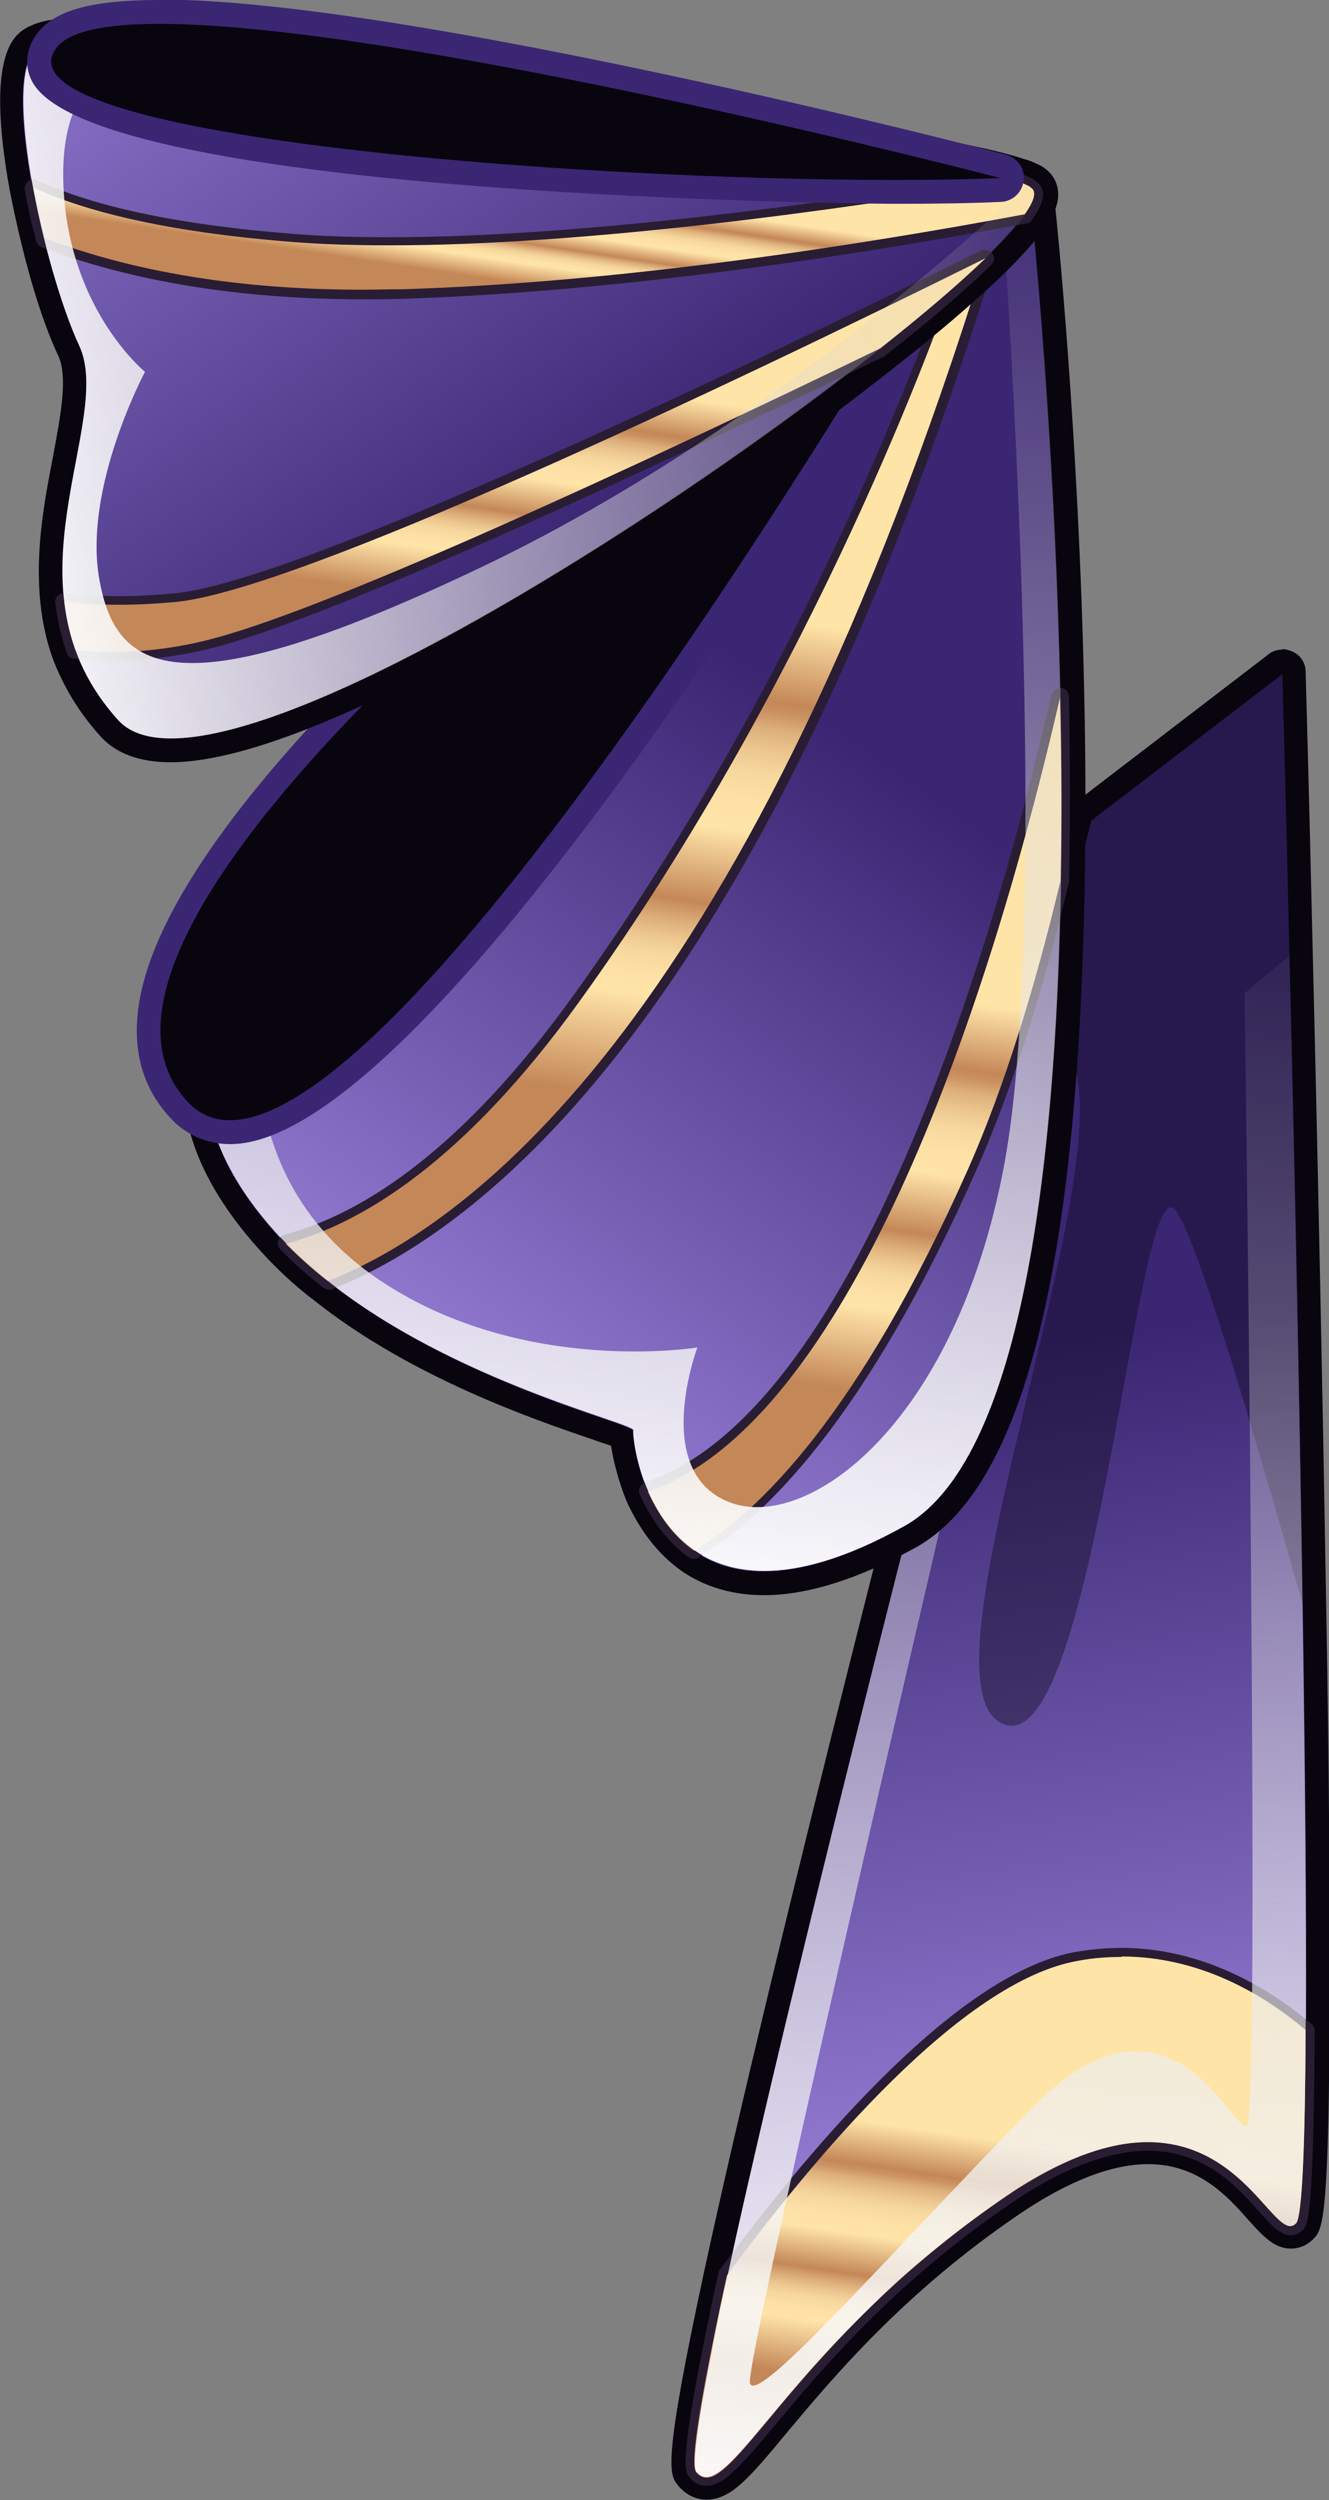 <?xml version="1.0" encoding="UTF-8"?>
<svg xmlns="http://www.w3.org/2000/svg" xmlns:xlink="http://www.w3.org/1999/xlink" viewBox="0 0 27.86 52.38">
  <rect x="0" y="0" width="27.86" height="52.38" fill="#808080" stroke="none"/>
  <defs>
    <style>
      .cls-1 {
        fill: url(#linear-gradient-8);
      }

      .cls-2 {
        fill: url(#linear-gradient-5);
      }

      .cls-3 {
        fill: url(#linear-gradient-6);
      }

      .cls-4 {
        fill: url(#linear-gradient-9);
      }

      .cls-5 {
        fill: url(#linear-gradient-4);
      }

      .cls-6 {
        fill: url(#linear-gradient-2);
      }

      .cls-7 {
        fill: #3b2673;
      }

      .cls-8 {
        fill: url(#linear-gradient);
      }

      .cls-9, .cls-10 {
        fill: #08050f;
      }

      .cls-11 {
        isolation: isolate;
      }

      .cls-12 {
        fill: url(#linear-gradient-3);
      }

      .cls-12, .cls-13, .cls-10, .cls-14 {
        mix-blend-mode: overlay;
      }

      .cls-13 {
        fill: url(#linear-gradient-7);
      }

      .cls-10 {
        opacity: .37;
      }

      .cls-14 {
        fill: url(#linear-gradient-11);
      }

      .cls-15 {
        fill: #291d33;
      }

      .cls-16 {
        fill: url(#linear-gradient-10);
      }
    </style>
    <linearGradient id="linear-gradient" x1="22.56" y1="45.31" x2="19.96" y2="27.76" gradientUnits="userSpaceOnUse">
      <stop offset="0" stop-color="#937cd3"/>
      <stop offset=".96" stop-color="#3b2673"/>
    </linearGradient>
    <linearGradient id="linear-gradient-2" x1="-2049.49" y1="50.91" x2="-2050.37" y2="44.93" gradientTransform="translate(-2028.9) rotate(-180) scale(1 -1)" gradientUnits="userSpaceOnUse">
      <stop offset=".1" stop-color="#c48758"/>
      <stop offset=".29" stop-color="#ffe4a8"/>
      <stop offset=".33" stop-color="#fde0a5"/>
      <stop offset=".37" stop-color="#f6d79d"/>
      <stop offset=".4" stop-color="#ecc68e"/>
      <stop offset=".43" stop-color="#ddaf7b"/>
      <stop offset=".46" stop-color="#cb9261"/>
      <stop offset=".47" stop-color="#c48758"/>
      <stop offset=".61" stop-color="#ffe4a8"/>
      <stop offset=".67" stop-color="#fde0a5"/>
      <stop offset=".72" stop-color="#f6d79d"/>
      <stop offset=".76" stop-color="#ecc68e"/>
      <stop offset=".8" stop-color="#ddaf7b"/>
      <stop offset=".83" stop-color="#cb9261"/>
      <stop offset=".85" stop-color="#c48758"/>
      <stop offset="1" stop-color="#ffe4a8"/>
    </linearGradient>
    <linearGradient id="linear-gradient-3" x1="-2049.39" y1="53.9" x2="-2052.39" y2="17.53" gradientTransform="translate(-2028.9) rotate(-180) scale(1 -1)" gradientUnits="userSpaceOnUse">
      <stop offset="0" stop-color="#fff"/>
      <stop offset="1" stop-color="#c7c7c7" stop-opacity="0"/>
    </linearGradient>
    <linearGradient id="linear-gradient-4" x1="-2038.84" y1="29.58" x2="-2048.53" y2="16" gradientTransform="translate(-2028.9) rotate(-180) scale(1 -1)" xlink:href="#linear-gradient"/>
    <linearGradient id="linear-gradient-5" x1="-2046.05" y1="29.97" x2="-2047.41" y2="20.74" xlink:href="#linear-gradient-2"/>
    <linearGradient id="linear-gradient-6" x1="-2041.01" y1="24.01" x2="-2042.69" y2="12.6" xlink:href="#linear-gradient-2"/>
    <linearGradient id="linear-gradient-7" x1="-2041.15" y1="33.97" x2="-2043.8" y2="1.88" xlink:href="#linear-gradient-3"/>
    <linearGradient id="linear-gradient-8" x1="-2032.09" y1="-2.68" x2="-2042.2" y2="11.26" gradientTransform="translate(-2028.9) rotate(-180) scale(1 -1)" xlink:href="#linear-gradient"/>
    <linearGradient id="linear-gradient-9" x1="-2039.77" y1="6.17" x2="-2040.11" y2="3.89" xlink:href="#linear-gradient-2"/>
    <linearGradient id="linear-gradient-10" x1="-2039.27" y1="13.27" x2="-2040.06" y2="7.88" xlink:href="#linear-gradient-2"/>
    <linearGradient id="linear-gradient-11" x1="-2027.89" y1="9" x2="-2052.43" y2="3.6" xlink:href="#linear-gradient-3"/>
  </defs>
  <g class="cls-11">
    <g id="Layer_2" data-name="Layer 2">
      <g id="Layer_1-2" data-name="Layer 1">
        <g>
          <g>
            <g>
              <path class="cls-8" d="M14.8,52.14c-.11,0-.26-.04-.4-.2-.12-.14-.27-.32.6-4.33,1.4-6.49,4.62-18.98,6.42-25.85l.03-.11c.15-.58.29-1.12.42-1.62l.76-2.92c.01-.05.04-.1.09-.13l4.02-3.08s.09-.05.15-.05c.04,0,.07,0,.1.02.08.04.14.12.14.21,0,0,.07,2.41.15,5.92.1,3.8.21,8.9.28,13.6.06,3.75.08,6.75.07,8.92-.02,3.97-.16,4.11-.27,4.22-.11.11-.22.13-.29.13-.25,0-.44-.22-.71-.52-.45-.5-1.12-1.25-2.28-1.25-.81,0-1.76.37-2.83,1.08-2.46,1.67-3.94,3.44-4.93,4.62-.71.85-1.1,1.32-1.5,1.32Z"/>
              <path class="cls-9" d="M26.88,14.1s.07,2.41.15,5.92c.1,3.8.21,8.89.28,13.6.05,3.38.08,6.55.07,8.92-.01,2.37-.07,3.92-.2,4.05-.04.04-.08.06-.12.06-.43,0-1.12-1.76-2.99-1.76-.77,0-1.73.29-2.96,1.13-4.09,2.77-5.56,5.9-6.29,5.9-.08,0-.15-.04-.22-.12-.14-.17.13-1.74.65-4.12,1.41-6.5,4.64-19.05,6.42-25.85.16-.63.31-1.2.45-1.72.47-1.82.76-2.92.76-2.92l4.02-3.08M26.88,13.61c-.1,0-.21.03-.29.1l-4.02,3.08c-.09.07-.15.16-.17.26l-.76,2.92c-.11.42-.23.87-.36,1.36l-.09.36c-1.8,6.88-5.02,19.39-6.42,25.86-.89,4.12-.74,4.3-.55,4.53.16.19.37.29.59.29.52,0,.91-.47,1.69-1.41.98-1.17,2.45-2.93,4.88-4.58,1.02-.69,1.93-1.04,2.69-1.04,1.05,0,1.66.67,2.1,1.17.3.33.54.6.89.6.12,0,.3-.03.47-.2.18-.18.32-.32.34-4.39.01-2.16,0-5.16-.07-8.93-.07-4.18-.17-9.13-.28-13.6-.08-3.51-.15-5.92-.15-5.92,0-.18-.11-.35-.28-.42-.07-.03-.14-.05-.21-.05h0Z"/>
            </g>
            <path class="cls-10" d="M27.31,33.62c-1.08-3.83-2.27-7.82-2.68-8.28-.81-.92-1.7,11.84-3.66,10.75-1.96-1.08,3.35-13.43,1.1-14.3-.13-.05-.27-.04-.42.04.16-.63.31-1.2.45-1.72.47-1.82.76-2.92.76-2.92l4.02-3.08s.07,2.41.15,5.92c.1,3.8.21,8.89.28,13.6Z"/>
            <g>
              <path class="cls-6" d="M14.81,51.99c-.11,0-.21-.05-.29-.15-.07-.09-.22-.27.63-4.2,2.08-2.83,5.05-6.24,7.44-6.66.31-.05.62-.08.93-.08,1.71,0,3.08.85,3.92,1.57,0,3.98-.13,4.12-.19,4.18-.06.06-.12.08-.19.08-.18,0-.35-.19-.6-.47-.46-.52-1.17-1.3-2.39-1.3-.84,0-1.82.37-2.91,1.11-2.47,1.68-3.97,3.47-4.96,4.65-.66.79-1.06,1.26-1.39,1.26h0Z"/>
              <path class="cls-15" d="M23.51,40.99c1.62,0,2.95.77,3.86,1.54-.01,2.37-.07,3.92-.2,4.05-.04.04-.08.06-.12.06-.43,0-1.11-1.76-2.99-1.76-.77,0-1.73.3-2.96,1.13-4.09,2.77-5.56,5.9-6.29,5.9-.08,0-.15-.04-.22-.12-.14-.17.13-1.74.65-4.12,1.86-2.52,4.93-6.17,7.36-6.59.31-.06.62-.08.91-.08M23.51,40.81c-.31,0-.63.03-.94.08-2.42.42-5.4,3.86-7.48,6.66-.02.02-.03.05-.03.07-.86,3.97-.71,4.15-.61,4.28.12.15.26.18.36.18.37,0,.76-.46,1.46-1.3.99-1.18,2.48-2.96,4.94-4.63,1.07-.73,2.04-1.09,2.86-1.09,1.19,0,1.87.76,2.32,1.27.26.29.45.5.67.5.07,0,.16-.02.25-.11.1-.1.23-.23.25-4.18,0-.05-.02-.11-.07-.14-.86-.72-2.25-1.59-3.98-1.59h0Z"/>
            </g>
            <path class="cls-12" d="M14.59,51.78c.66.8,1.98-2.71,6.51-5.78,4.54-3.07,5.49,1.17,6.07.58.43-.42.08-17.3-.14-26.56l-.94.79s.34,23.58.05,23.73c-.3.15-1.63-3.31-4.49-.39-2.87,2.92-5.78,6.28-5.93,5.78-.15-.49,6.67-29.36,6.67-29.36,0,0-.1-.18-.28-.47-2.15,8.22-8.05,31.03-7.51,31.69Z"/>
          </g>
          <g>
            <g>
              <path class="cls-5" d="M16.02,33.16c-.61,0-1.15-.16-1.61-.47-.44-.31-.79-.76-1.06-1.35-.2-.47-.3-.96-.33-1.24-.12-.05-.33-.12-.53-.19-1.23-.42-3.79-1.3-5.78-2.89-.31-.24-.61-.51-.9-.8-2.73-2.85-1.44-4.77-1.39-4.85l.12-.14,15.17-15.28s.02-.03.03-.04l.76-.76.93-.95s.11-.08.18-.08c.03,0,.05,0,.08.01.09.03.16.11.17.21,0,.05.5,4.77.61,10.25.03,1.33.04,2.63.01,3.86-.13,7.93-1.28,12.55-3.41,13.74-1.16.64-2.19.97-3.06.97h0Z"/>
              <path class="cls-9" d="M21.62,4.38s.49,4.69.6,10.23c.03,1.26.04,2.55.01,3.85-.1,6.1-.85,12.17-3.28,13.52-1.22.68-2.18.94-2.94.94-.61,0-1.09-.17-1.46-.43-.47-.33-.77-.8-.97-1.24-.27-.64-.32-1.23-.31-1.28,0-.15-3.74-1.01-6.4-3.13-.31-.24-.6-.5-.88-.78h0c-2.61-2.73-1.35-4.53-1.35-4.53l.1-.12,15.18-15.3h0s.76-.77.76-.77l.36-.37.57-.59M21.62,3.88c-.13,0-.26.05-.36.15l-.57.59-.36.37-.75.75s-.03.04-.05.06l-15.14,15.26-.12.14s-.02.03-.03.04c-.06.09-1.46,2.17,1.4,5.16.31.32.62.6.94.84,2.02,1.61,4.61,2.5,5.85,2.92.13.05.27.09.38.13.05.34.17.78.32,1.15.29.64.67,1.12,1.14,1.46.5.35,1.09.52,1.75.52.91,0,1.98-.34,3.18-1,2.24-1.25,3.4-5.81,3.54-13.95.02-1.24.02-2.54-.01-3.87-.11-5.49-.6-10.22-.61-10.27-.02-.19-.15-.36-.33-.42-.05-.02-.11-.03-.16-.03h0Z"/>
            </g>
            <g>
              <path class="cls-2" d="M14.55,32.58s-.04,0-.05-.02c-.41-.29-.75-.72-1-1.28-.01-.02-.01-.05,0-.08,0-.02.03-.04.05-.05,4.66-1.56,7.55-12.11,8.58-16.57,0-.04.05-.07.09-.07,0,0,0,0,0,0,.05,0,.08.04.08.09.03,1.33.04,2.63.01,3.85-.57,2.4-1.22,4.43-1.94,6.05-2.3,5.18-4.41,7.24-5.78,8.05-.01,0-.03.01-.05.01Z"/>
              <path class="cls-15" d="M22.22,14.61c.03,1.26.04,2.55.01,3.85-.53,2.22-1.17,4.3-1.93,6.02-2.3,5.17-4.4,7.21-5.75,8.01-.47-.33-.77-.8-.97-1.24,3.93-1.32,6.91-9.12,8.64-16.63M22.22,14.42c-.08,0-.16.06-.18.14-1.02,4.45-3.9,14.95-8.52,16.5-.05.02-.09.05-.11.1-.02.05-.02.1,0,.15.26.57.61,1.02,1.03,1.32.03.02.07.03.11.03.03,0,.07,0,.09-.03,1.38-.82,3.51-2.89,5.82-8.1.72-1.62,1.38-3.66,1.95-6.05.03-1.28.02-2.58,0-3.89,0-.09-.07-.17-.17-.18,0,0-.01,0-.02,0h0Z"/>
            </g>
            <g>
              <path class="cls-3" d="M6.87,26.93s-.04,0-.06-.02c-.31-.23-.6-.5-.89-.79-.02-.02-.03-.06-.02-.09s.03-.06.07-.06c2.03-.55,4.08-2.24,6.1-5.03,5.07-7.02,7.66-14.54,7.76-14.86l.78-.8s.04-.03.07-.03c.02,0,.04,0,.06.02.04.03.04.08.02.12-4.95,15.95-10.8,20.33-13.85,21.53-.01,0-.02,0-.03,0Z"/>
              <path class="cls-15" d="M20.68,5.34h0M20.68,5.34s-.02.05-.03.08c-4.9,15.77-10.67,20.2-13.78,21.42-.31-.24-.6-.5-.88-.78,1.61-.43,3.75-1.74,6.15-5.07,5.03-6.97,7.62-14.43,7.78-14.88h0s.76-.77.76-.77M20.69,5.15h0c-.05,0-.1.02-.13.05l-.76.76s-.05.06-.05.1c-.18.54-2.74,7.88-7.74,14.81-2,2.77-4.04,4.46-6.05,5-.06.02-.11.07-.13.13-.02.06,0,.13.05.18.29.3.59.56.9.8.03.02.07.04.11.04.02,0,.05,0,.07-.01,3.06-1.2,8.94-5.6,13.89-21.53.01-.02.02-.05.03-.07,0-.02.01-.04.01-.06,0-.1-.08-.18-.18-.18h0ZM20.68,5.52h0,0Z"/>
            </g>
            <path class="cls-13" d="M5.99,26.04c2.61,2.7,7.29,3.75,7.29,3.92-.05.15.45,4.92,5.68,2.01,5.23-2.92,2.67-27.59,2.67-27.59l-.58.59c.18,2.66.91,14.57,0,19.44-1.03,5.5-4.19,7.72-5.79,7.05-1.61-.66-.64-3.23-.64-3.23,0,0-3.59.59-6.57-1.35-2.98-1.93-2.59-4.99-2.59-4.99l-.71-.48-.11.11s-1.26,1.81,1.35,4.52Z"/>
            <g>
              <path class="cls-9" d="M4.82,23.72c-.42,0-.78-.16-1.07-.47-.47-.51-.68-1.15-.62-1.92.33-4.14,8.64-10.69,8.99-10.96l7.1-4.88s.09-.04.14-.04c.06,0,.12.02.17.07.09.08.1.21.05.31-.43.73-10.53,17.9-14.75,17.9h0Z"/>
              <path class="cls-7" d="M19.36,5.69h0M19.36,5.69S8.95,23.47,4.82,23.47c-.34,0-.64-.12-.89-.39-3.22-3.47,8.34-12.51,8.34-12.51l7.09-4.87M19.36,5.19s-.02,0-.04,0h0s0,0,0,0c-.09,0-.18.04-.25.09l-7.08,4.87c-.38.3-8.77,6.91-9.11,11.16-.07.83.16,1.54.69,2.11.33.36.77.55,1.26.55,4.27,0,13.78-16,14.95-17.99.06-.08.09-.18.09-.29,0-.28-.22-.5-.5-.5h0ZM19.36,6.19h0,0Z"/>
            </g>
          </g>
          <g>
            <g>
              <path class="cls-1" d="M3.58,15.72c-.58,0-1.01-.16-1.29-.46-.43-.48-.74-1-.95-1.55-.12-.35-.2-.7-.24-1.07-.12-1.06.08-2.09.25-3.01.18-.94.34-1.75.09-2.27-.26-.56-.53-1.4-.75-2.3-.09-.35-.17-.71-.24-1.07C.12,2.15.2,1.08.7.8h.02c.18-.11.42-.16.74-.16,1.13,0,2.88.61,2.96.64.53.04,14.41,1.4,16.98,2.27.1.03.19.07.25.1.03.01.13.08.15.1.05.02.11.12.13.23.03.18-.04.39-.24.66-.16.24-.43.54-.86.96-.59.56-1.35,1.22-2.22,1.9-4.31,3.42-11.82,8.23-15.03,8.23h0Z"/>
              <path class="cls-9" d="M1.46.89c1.1,0,2.87.62,2.87.62,0,0,14.41,1.41,16.98,2.27.09.03.16.06.22.09.03.01.07.04.08.05.13.08.07.28-.13.56-.17.25-.46.56-.83.93-.56.54-1.31,1.18-2.2,1.88-4.32,3.42-11.78,8.17-14.87,8.17-.49,0-.87-.12-1.11-.38-.43-.48-.71-.97-.9-1.47-.12-.34-.19-.67-.23-1.01-.24-2.12.86-4.22.32-5.36-.25-.54-.52-1.37-.74-2.25-.09-.35-.17-.71-.24-1.06-.26-1.4-.31-2.69.12-2.92,0,0,0,0,.01,0,.15-.08.37-.12.63-.12M1.46.39c-.36,0-.64.06-.86.17,0,0,0,0,0,0,0,0-.02,0-.02.01-.25.14-.91.5-.37,3.45.07.35.15.72.24,1.09.22.91.5,1.77.77,2.34.21.45.05,1.26-.11,2.12-.18.93-.38,1.99-.26,3.09.04.38.12.75.25,1.12.22.59.55,1.14,1,1.64.33.37.83.55,1.48.55,3.27,0,10.84-4.84,15.18-8.28.87-.68,1.64-1.34,2.24-1.91.45-.44.72-.75.9-1.01.23-.31.32-.58.27-.83-.03-.16-.12-.3-.25-.4-.05-.04-.1-.07-.17-.1-.08-.04-.17-.08-.29-.11-2.53-.86-15.89-2.18-17.03-2.29-.33-.11-1.91-.63-2.98-.63h0Z"/>
            </g>
            <g>
              <path class="cls-4" d="M7.6,6.17c-2.55,0-4.8-.37-6.69-1.09-.15-.41-.23-.77-.29-1.13,0-.03,0-.07.03-.09.02-.01.04-.02.06-.02.01,0,.03,0,.04,0,1.25.57,3.07.95,5.41,1.13.61.05,1.28.07,2.02.07,4.1,0,9.41-.74,13.14-1.36.14.04.21.07.28.1,0,0,.1.06.11.07.04.02.08.08.09.14.02.13-.05.31-.21.53-3.46.67-8.48,1.46-13.12,1.61-.29,0-.57.01-.85.01Z"/>
              <path class="cls-15" d="M21.31,3.79c.09.03.16.06.22.09.03.01.07.04.08.05.13.08.07.28-.13.56-3.49.65-8.46,1.43-13.04,1.57-.29,0-.57.01-.84.01-2.91,0-5.09-.48-6.66-1.08-.09-.35-.17-.71-.24-1.06,1.04.48,2.73.93,5.44,1.14.63.05,1.31.07,2.03.07,4.1,0,9.38-.73,13.15-1.36M21.31,3.61s-.02,0-.03,0c-3.73.62-9.03,1.36-13.12,1.36-.73,0-1.41-.02-2.01-.07-2.32-.18-4.13-.55-5.37-1.12-.02-.01-.05-.02-.08-.02-.04,0-.08.01-.11.04-.05.04-.08.11-.07.18.06.35.14.71.24,1.07.01.06.06.11.11.13,1.91.72,4.17,1.09,6.73,1.09.28,0,.56,0,.85-.01,4.64-.15,9.67-.94,13.07-1.58.05,0,.09-.03.11-.07.18-.25.26-.45.23-.6-.02-.09-.07-.17-.15-.22,0-.01-.07-.05-.1-.06-.06-.03-.15-.07-.24-.1-.02,0-.04,0-.06,0h0Z"/>
            </g>
            <g>
              <path class="cls-16" d="M2.35,13.75c-.27,0-.53-.01-.78-.04-.2-.4-.27-.74-.31-1.09,0-.03,0-.06.03-.08.02-.02.04-.03.07-.03,0,0,0,0,0,0,.34.04.72.06,1.13.06.37,0,.77-.02,1.2-.06,2.62-.26,11.73-4.62,16.93-7.19.01,0,.03,0,.04,0,.03,0,.06.01.08.04.03.04.02.09-.01.12-.58.56-1.34,1.21-2.21,1.89-4.92,2.38-11.32,5.36-13.94,6.08-.74.2-1.48.3-2.22.3Z"/>
              <path class="cls-15" d="M20.65,5.42h0M20.65,5.42c-.56.54-1.31,1.18-2.2,1.88-5.04,2.44-11.34,5.36-13.91,6.06-.77.21-1.5.3-2.19.3-.27,0-.52-.01-.77-.04-.12-.34-.19-.67-.23-1.01.35.04.72.06,1.14.06.38,0,.78-.02,1.21-.06,2.57-.26,11.41-4.45,16.96-7.2M20.65,5.23s-.02,0-.03,0c0,0,0,0,0,0,0,0,0,0,0,0-.02,0-.04,0-.06.02-5.19,2.57-14.29,6.92-16.89,7.18-.41.04-.81.06-1.19.06s-.76-.02-1.12-.06c0,0-.01,0-.02,0-.05,0-.1.02-.13.05-.04.04-.06.09-.05.15.04.36.12.7.24,1.05.02.07.08.12.16.12.26.03.53.04.79.04.74,0,1.5-.1,2.24-.3,2.63-.72,9.03-3.7,13.94-6.07.89-.69,1.65-1.34,2.24-1.91.04-.03.07-.09.07-.14,0-.1-.08-.18-.18-.18h0ZM20.65,5.6h0,0Z"/>
            </g>
            <path class="cls-14" d="M2.48,15.09c2.51,2.76,20.45-10.31,19.14-11.16-.02-.01-.05-.03-.09-.05-1.22,1.15-5.84,5.31-11.33,7.95-6.42,3.08-7.75,2.29-8.11.35-.37-1.93.95-4.39.95-4.39,0,0-1.53-1.24-1.7-3.72-.17-2.48,1.17-2.65,1.17-2.65l-1.69-.41s0,0-.01,0c-.81.45.1,4.62.85,6.23S-.04,12.32,2.48,15.09Z"/>
            <g>
              <path class="cls-9" d="M18.73,4.02C13.54,4.02,1.84,3.41.89,1.59c-.12-.23-.1-.48.07-.71.3-.42,1.06-.62,2.38-.62,5.19,0,17.18,3.11,17.69,3.24.12.03.2.15.19.27-.01.12-.11.22-.24.22-.65.03-1.41.04-2.24.04h0Z"/>
              <path class="cls-7" d="M3.34.5c5.22,0,17.63,3.23,17.63,3.23-.64.03-1.4.04-2.23.04C11.9,3.77-.13,2.85,1.17,1.02c.26-.37,1.05-.52,2.17-.52M3.34,0C1.91,0,1.11.22.76.73c-.22.31-.25.66-.09.97,1.27,2.46,17.89,2.57,18.06,2.57.85,0,1.61-.01,2.25-.04.25-.01.45-.2.48-.45.03-.25-.13-.47-.37-.54-.51-.13-12.53-3.25-17.75-3.25h0Z"/>
            </g>
          </g>
        </g>
      </g>
    </g>
  </g>
</svg>